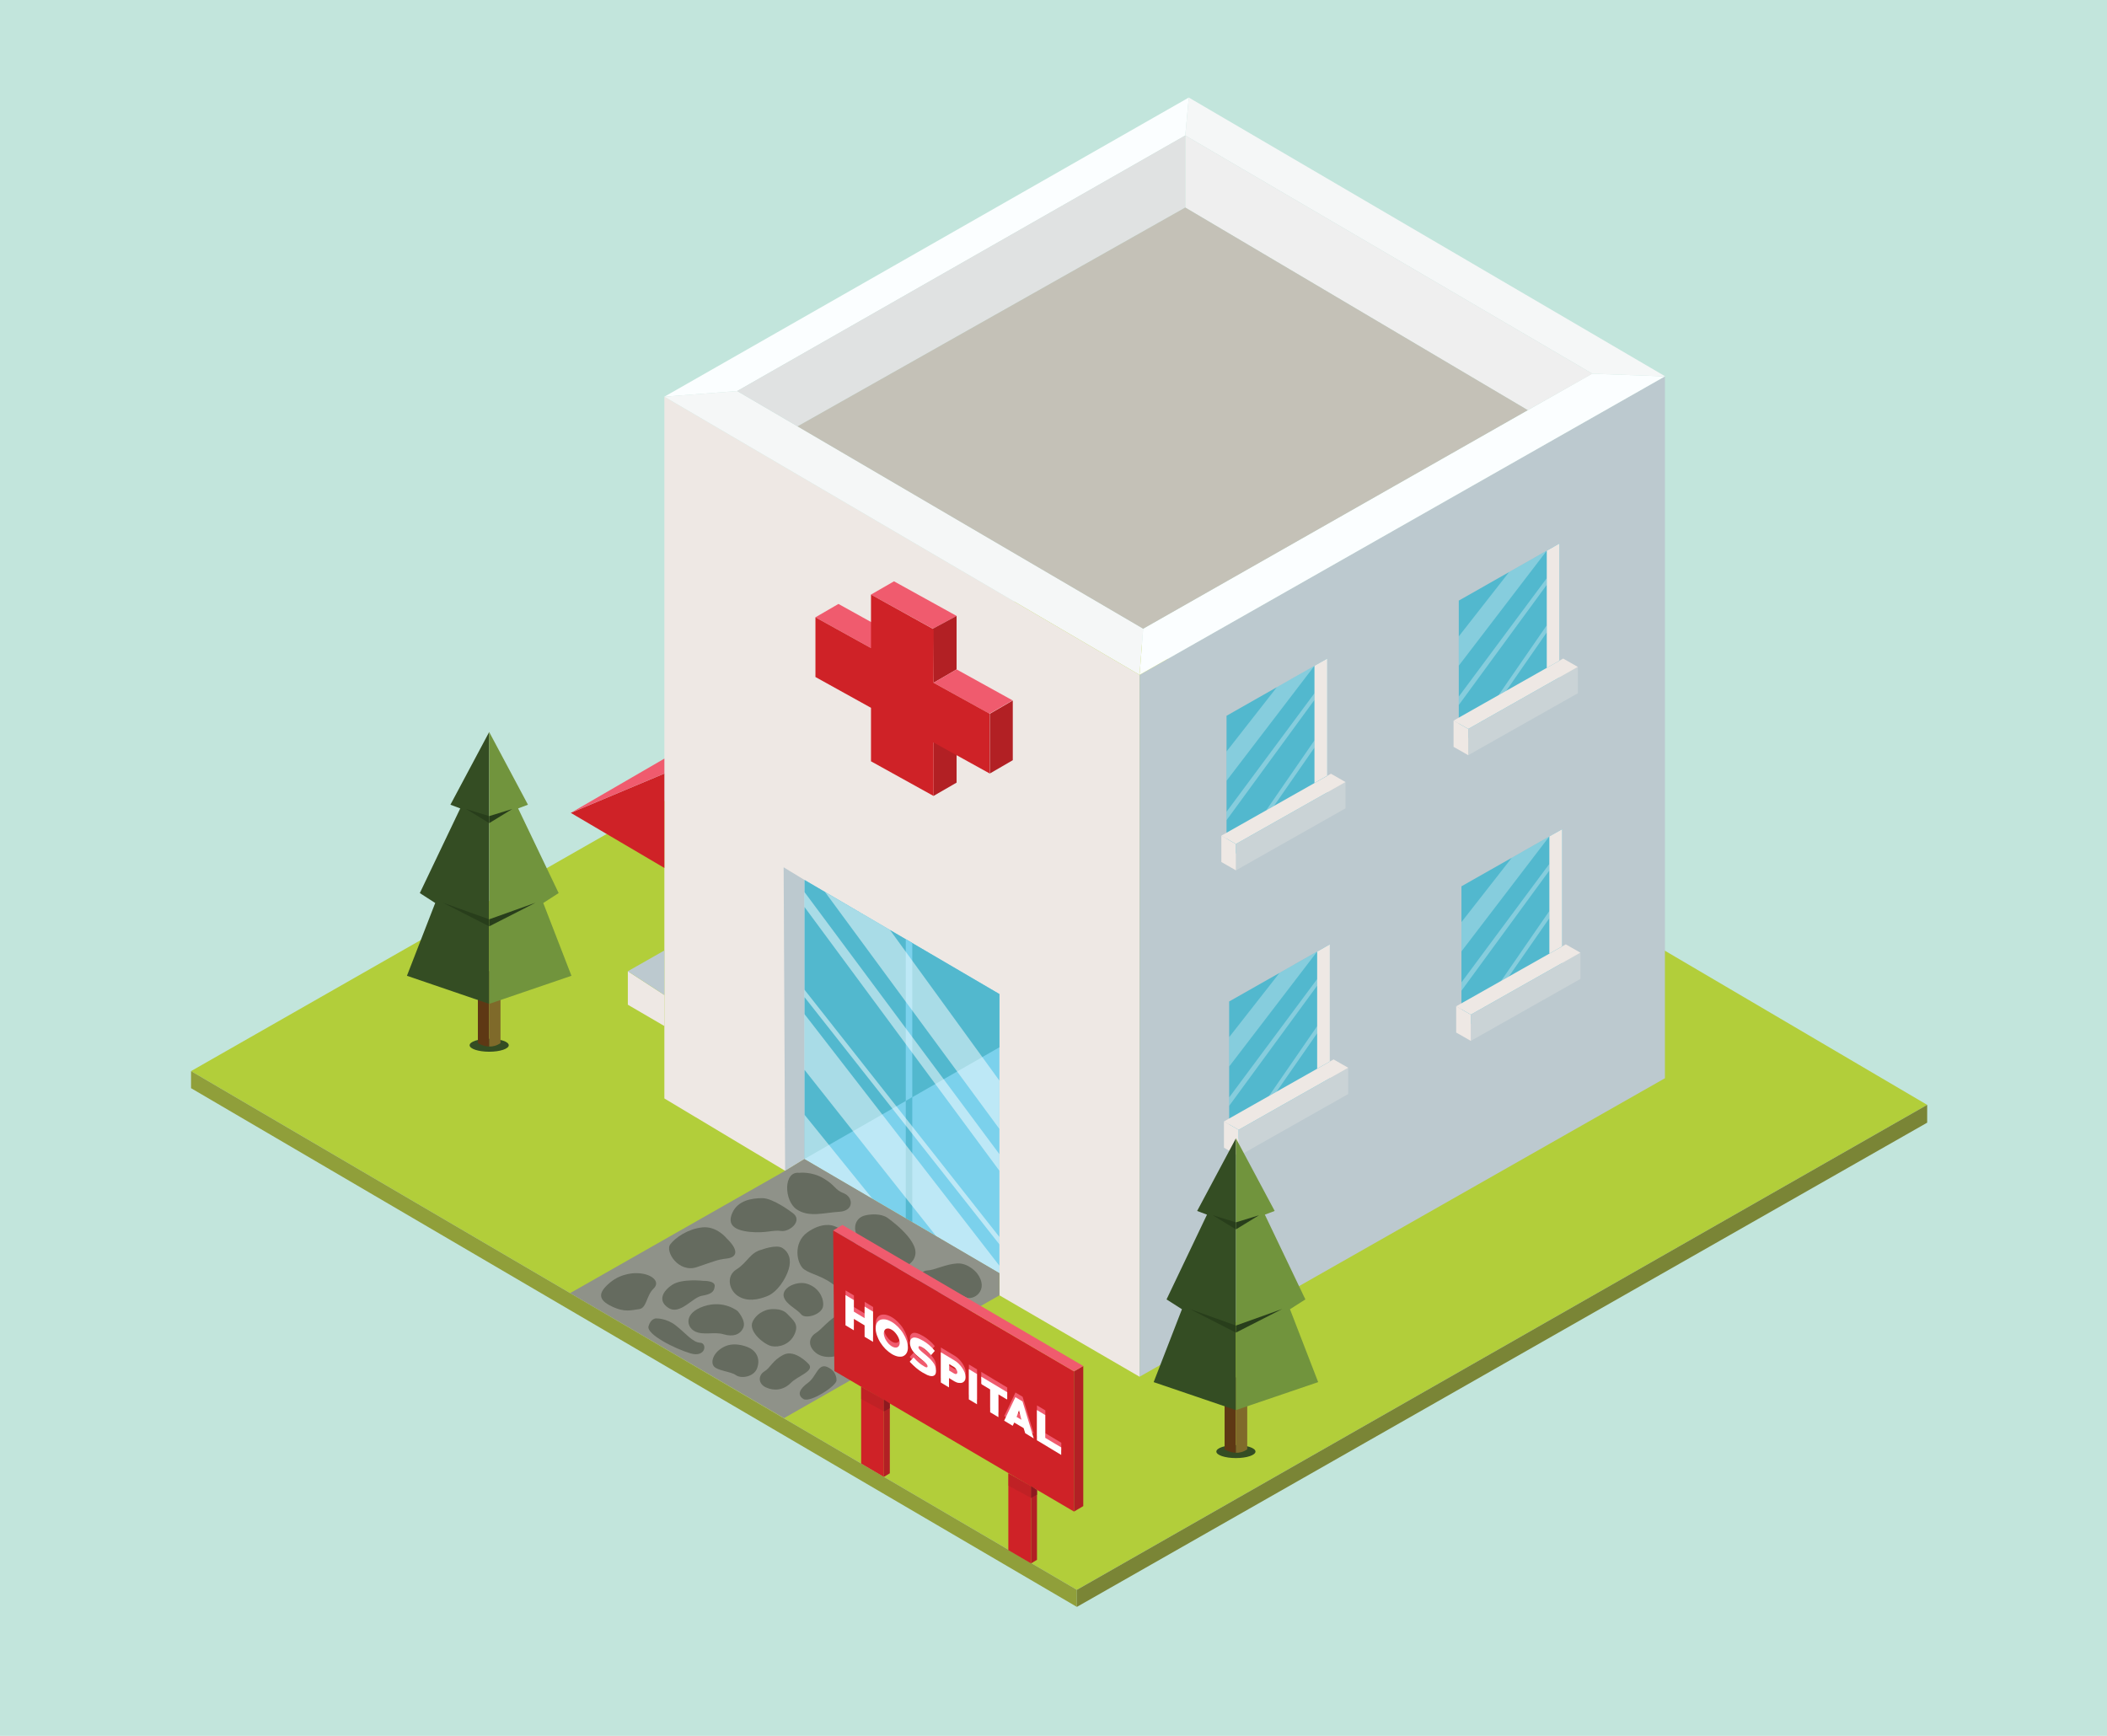 <?xml version="1.0" encoding="utf-8"?>
<!-- Generator: Adobe Illustrator 19.0.0, SVG Export Plug-In . SVG Version: 6.00 Build 0)  -->
<svg version="1.1" id="Layer_1" xmlns="http://www.w3.org/2000/svg" xmlns:xlink="http://www.w3.org/1999/xlink" x="0px" y="0px"
	 viewBox="0 0 2272 1872" style="enable-background:new 0 0 2272 1872;" xml:space="preserve">
<style type="text/css">
	.st0{fill:#C2E5DC;}
	.st1{fill:#B2CE3A;}
	.st2{fill:#344D23;}
	.st3{fill:#5E3814;}
	.st4{fill:#7F6A2A;}
	.st5{fill:#283E1B;}
	.st6{fill:#71943D;}
	.st7{fill:#909F3A;}
	.st8{fill:#EEE8E4;}
	.st9{fill:#7BD1EC;}
	.st10{fill:#BCC9CF;}
	.st11{fill:#F05B6E;}
	.st12{fill:#B22024;}
	.st13{fill:#FBFEFF;}
	.st14{fill:#F5F7F7;}
	.st15{fill:#EFEFEF;}
	.st16{fill:#E0E2E2;}
	.st17{fill:#52B8CE;}
	.st18{opacity:0.5;fill:#FFFFFF;}
	.st19{fill:#CF2227;}
	.st20{fill:#C4C1B7;}
	.st21{fill:#54B9D1;}
	.st22{fill:#CAD3D6;}
	.st23{opacity:0.3;fill:#FFFFFF;}
	.st24{fill:#7A8536;}
	.st25{fill:#8F9289;}
	.st26{fill:#656B5F;}
	.st27{fill:#FFFFFF;}
	.st28{opacity:0.5;fill:#B22024;}
	.st29{fill:#8E1920;}
</style>
<rect id="XMLID_3_" class="st0" width="2272" height="1872"/>
<polygon id="XMLID_43_" class="st1" points="1161.2,1714.5 2078.1,1191.5 1124.5,631 206,1155.1 "/>
<g id="XMLID_12555_">
	<ellipse id="XMLID_12645_" class="st2" cx="527.5" cy="1127.2" rx="21.1" ry="7"/>
	<path id="XMLID_12559_" class="st3" d="M515.3,1047.4l0,77.5c0,0,5.3,3.5,12.2,3.7l0-81.2H515.3z"/>
	<path id="XMLID_12565_" class="st4" d="M527.5,1047.4l0,81.2c3.8,0.1,8-0.8,12.2-3.7l0-77.5H527.5z"/>
	<polygon id="XMLID_12557_" class="st2" points="527.5,789.4 527.5,1082.6 438.8,1052.3 469.3,973.8 452.7,963.1 496.3,871.8 
		485.7,867.8 	"/>
	<polygon id="XMLID_12561_" class="st5" points="527.5,991.4 477.6,973.5 527.5,999 	"/>
	<polygon id="XMLID_12563_" class="st5" points="527.5,880.1 502.6,872.4 527.5,887.7 	"/>
	<polygon id="XMLID_12621_" class="st6" points="527.5,789.4 527.5,1082.6 616.2,1052.3 585.8,973.8 602.4,963.1 558.7,871.8 
		569.3,867.8 	"/>
	<polygon id="XMLID_12569_" class="st5" points="527.5,991.4 577.5,973.5 527.5,999 	"/>
	<polygon id="XMLID_12567_" class="st5" points="527.5,880.1 552.5,872.4 527.5,887.7 	"/>
</g>
<polygon id="XMLID_47_" class="st7" points="206,1155.1 206,1173.5 1161.2,1732.9 1161.2,1714.5 "/>
<polygon id="XMLID_42_" class="st8" points="1228.8,727.8 716.4,427.8 716.4,1184.6 846.6,1262.6 867.4,1249.9 1077.7,1373 
	1077.7,1396.9 1228.8,1484.7 "/>
<polygon id="XMLID_24_" class="st9" points="867.4,948.9 867.4,1249.9 1077.7,1373 1077.7,1072 "/>
<polygon id="XMLID_7_" class="st10" points="1795.3,405.9 1795.3,1162.8 1228.8,1484.7 1228.8,727.8 "/>
<polygon id="XMLID_9_" class="st11" points="939.2,641.2 964,626.9 1031.5,664.2 1005.9,678 "/>
<polygon id="XMLID_15_" class="st12" points="1067.3,834.2 1092.1,819.8 1092.1,755.4 1067.3,769.8 "/>
<polygon id="XMLID_16_" class="st11" points="879.3,665.7 904.1,651.3 964,684.5 939.2,698.9 "/>
<polygon id="XMLID_17_" class="st12" points="1006.7,858.3 1031.5,844 1031.5,786.3 1006.7,786.3 "/>
<polygon id="XMLID_19_" class="st12" points="1031.5,664.2 1031.5,721.9 1006.7,736.3 1005.9,678 "/>
<polygon id="XMLID_18_" class="st11" points="1091.9,755.3 1067,769.7 1006.7,736.3 1031.5,721.9 "/>
<polygon id="XMLID_22_" class="st13" points="716.4,427.8 794.9,421.7 1278.1,146.1 1281.9,105.2 "/>
<polygon id="XMLID_26_" class="st14" points="1228.8,727.8 1232.7,678 794.9,421.7 716.4,427.8 "/>
<polygon id="XMLID_27_" class="st13" points="1795.3,405.9 1716.7,403 1232.7,678 1228.8,727.8 "/>
<polygon id="XMLID_28_" class="st14" points="1281.9,105.2 1795.7,405.9 1717.1,403 1278.1,146.1 "/>
<polygon id="XMLID_25_" class="st15" points="1278.1,146.1 1278.1,223.8 1647.4,442.3 1717.1,403 "/>
<polygon id="XMLID_29_" class="st16" points="1278.1,223.8 860,459.8 794.9,421.7 1278.1,146.1 "/>
<polygon id="XMLID_38_" class="st17" points="867.4,1249.9 1077.7,1129.4 1077.7,1072 867.4,948.9 "/>
<polygon id="XMLID_39_" class="st18" points="867.4,1202 940.8,1292.8 867.4,1249.9 "/>
<g id="XMLID_8_">
	<path id="XMLID_10_" class="st19" d="M1006.7,800.7v57.7l-67.5-37.4v-57.7l-59.9-33.2v-64.4l59.9,33.2v-57.7l67.5,37.4v57.7
		l60.4,33.4v64.4L1006.7,800.7z"/>
</g>
<polygon id="XMLID_2_" class="st20" points="860,459.8 1278.1,223.8 1647.4,442.3 1232.7,678 "/>
<polygon id="XMLID_30_" class="st10" points="867.4,1249.9 867.4,948.9 845,935.3 846.6,1262.6 "/>
<polygon id="XMLID_40_" class="st9" points="983.7,1016.9 976.7,1012.8 976.7,1187.3 983.7,1183.2 "/>
<polygon id="XMLID_41_" class="st21" points="976.7,1187.3 976.7,1313.8 983.7,1317.9 983.7,1183.2 "/>
<polygon id="XMLID_34_" class="st18" points="959.6,1002.8 1077.7,1165.4 1077.7,1217.5 889.6,961.9 "/>
<polygon id="XMLID_35_" class="st18" points="867.4,961.9 1077.7,1244.7 1077.7,1262.6 867.4,978 "/>
<polygon id="XMLID_37_" class="st18" points="867.4,1093.5 1077.7,1365 1077.7,1373 1009.3,1332.9 867.4,1153.6 "/>
<polygon id="XMLID_36_" class="st18" points="867.4,1075.2 1077.7,1342 1077.7,1334 867.4,1067.2 "/>
<g id="XMLID_20_">
	<polygon id="XMLID_13_" class="st17" points="1431.2,710.2 1431.2,864.4 1322.6,926 1322.6,771.9 	"/>
	<polygon id="XMLID_21_" class="st22" points="1450.9,843.4 1450.9,871.7 1332.7,938.6 1332.7,910.2 	"/>
	<polygon id="XMLID_14_" class="st8" points="1317,901.2 1332.7,910.2 1450.9,843.4 1435.2,834.4 	"/>
	<polygon id="XMLID_23_" class="st8" points="1317,929.6 1332.7,938.6 1332.7,910.2 1317,901.2 	"/>
	<polygon id="XMLID_5_" class="st8" points="1431.2,710.2 1417.4,718 1417.4,844.4 1431.2,836.6 	"/>
	<polygon id="XMLID_12_" class="st23" points="1376.9,741 1322.6,810.4 1322.6,842 1417.4,718 	"/>
	<polygon id="XMLID_31_" class="st23" points="1417.4,747.6 1322.6,875.4 1322.6,884.5 1417.4,754.8 	"/>
	<polygon id="XMLID_32_" class="st23" points="1417.4,798.4 1365.4,873.8 1373.8,869.1 1417.4,806.2 	"/>
</g>
<g id="XMLID_44_">
	<polygon id="XMLID_86_" class="st17" points="1681.6,586.1 1681.6,740.3 1573,801.9 1573,647.7 	"/>
	<polygon id="XMLID_83_" class="st22" points="1701.4,719.2 1701.4,747.6 1583.2,814.4 1583.2,786.1 	"/>
	<polygon id="XMLID_80_" class="st8" points="1567.4,777.1 1583.2,786.1 1701.4,719.2 1685.6,710.2 	"/>
	<polygon id="XMLID_77_" class="st8" points="1567.4,805.4 1583.2,814.4 1583.2,786.1 1567.4,777.1 	"/>
	<polygon id="XMLID_74_" class="st8" points="1681.6,586.1 1667.9,593.9 1667.9,720.3 1681.6,712.5 	"/>
	<polygon id="XMLID_66_" class="st23" points="1627.3,616.9 1573,686.3 1573,717.9 1667.9,593.9 	"/>
	<polygon id="XMLID_46_" class="st23" points="1667.9,623.5 1573,751.2 1573,760.3 1667.9,630.7 	"/>
	<polygon id="XMLID_45_" class="st23" points="1667.9,674.3 1615.9,749.7 1624.2,745 1667.9,682 	"/>
</g>
<g id="XMLID_104_">
	<polygon id="XMLID_120_" class="st17" points="1434,1018.4 1434,1172.6 1325.4,1234.2 1325.4,1080 	"/>
	<polygon id="XMLID_117_" class="st22" points="1453.8,1151.5 1453.8,1179.8 1335.6,1246.7 1335.6,1218.4 	"/>
	<polygon id="XMLID_114_" class="st8" points="1319.8,1209.4 1335.6,1218.4 1453.8,1151.5 1438,1142.5 	"/>
	<polygon id="XMLID_111_" class="st8" points="1319.8,1237.7 1335.6,1246.7 1335.6,1218.4 1319.8,1209.4 	"/>
	<polygon id="XMLID_108_" class="st8" points="1434,1018.4 1420.3,1026.2 1420.3,1152.5 1434,1144.8 	"/>
	<polygon id="XMLID_107_" class="st23" points="1379.7,1049.2 1325.4,1118.5 1325.4,1150.2 1420.3,1026.2 	"/>
	<polygon id="XMLID_106_" class="st23" points="1420.3,1055.8 1325.4,1183.5 1325.4,1192.6 1420.3,1063 	"/>
	<polygon id="XMLID_105_" class="st23" points="1420.3,1106.6 1368.3,1182 1376.6,1177.2 1420.3,1114.3 	"/>
</g>
<g id="XMLID_87_">
	<polygon id="XMLID_103_" class="st17" points="1684.5,894.2 1684.5,1048.4 1575.9,1110 1575.9,955.8 	"/>
	<polygon id="XMLID_100_" class="st22" points="1704.2,1027.4 1704.2,1055.7 1586,1122.5 1586,1094.2 	"/>
	<polygon id="XMLID_97_" class="st8" points="1570.2,1085.2 1586,1094.2 1704.2,1027.4 1688.4,1018.4 	"/>
	<polygon id="XMLID_94_" class="st8" points="1570.2,1113.5 1586,1122.5 1586,1094.2 1570.2,1085.2 	"/>
	<polygon id="XMLID_91_" class="st8" points="1684.5,894.2 1670.7,902 1670.7,1028.4 1684.5,1020.6 	"/>
	<polygon id="XMLID_90_" class="st23" points="1630.2,925 1575.9,994.4 1575.9,1026 1670.7,902 	"/>
	<polygon id="XMLID_89_" class="st23" points="1670.7,931.6 1575.9,1059.4 1575.9,1068.4 1670.7,938.8 	"/>
	<polygon id="XMLID_88_" class="st23" points="1670.7,982.4 1618.7,1057.8 1627,1053.1 1670.7,990.2 	"/>
</g>
<polygon id="XMLID_48_" class="st24" points="1161.2,1732.9 2078.1,1210.7 2078.1,1191.5 1161.2,1714.5 "/>
<g id="XMLID_176_">
	<ellipse id="XMLID_185_" class="st2" cx="1332.7" cy="1565.4" rx="21.1" ry="7"/>
	<path id="XMLID_184_" class="st3" d="M1320.5,1485.5l0,77.5c0,0,5.3,3.5,12.2,3.7l0-81.2H1320.5z"/>
	<path id="XMLID_183_" class="st4" d="M1332.7,1485.5l0,81.2c3.8,0.1,8-0.8,12.2-3.7l0-77.5H1332.7z"/>
	<polygon id="XMLID_182_" class="st2" points="1332.7,1227.6 1332.7,1520.7 1244,1490.5 1274.5,1411.9 1257.9,1401.3 1301.5,1309.9 
		1290.9,1305.9 	"/>
	<polygon id="XMLID_181_" class="st5" points="1332.7,1429.5 1282.8,1411.6 1332.7,1437.1 	"/>
	<polygon id="XMLID_180_" class="st5" points="1332.7,1318.2 1307.7,1310.5 1332.7,1325.8 	"/>
	<polygon id="XMLID_179_" class="st6" points="1332.7,1227.6 1332.7,1520.7 1421.4,1490.5 1391,1411.9 1407.6,1401.3 1363.9,1309.9 
		1374.5,1305.9 	"/>
	<polygon id="XMLID_178_" class="st5" points="1332.7,1429.5 1382.7,1411.6 1332.7,1437.1 	"/>
	<polygon id="XMLID_177_" class="st5" points="1332.7,1318.2 1357.7,1310.5 1332.7,1325.8 	"/>
</g>
<polygon id="XMLID_186_" class="st19" points="716.4,834.2 615.5,876.6 716.4,936 "/>
<polygon id="XMLID_187_" class="st11" points="615.5,876.6 716.4,818.1 716.4,834.2 "/>
<polygon id="XMLID_171_" class="st8" points="716.4,1106.5 716.4,1073 677,1047.4 677,1083.5 "/>
<polygon id="XMLID_190_" class="st10" points="677,1047.4 716.4,1025 716.4,1073 "/>
<polygon id="XMLID_189_" class="st25" points="846.6,1262.6 614.8,1394.5 845.5,1529.3 1077.7,1396.9 1077.7,1373 867.4,1249.9 "/>
<path id="XMLID_193_" class="st26" d="M861.8,1264.8c0,0,13.5-1.8,26.6,6.2c13.1,7.9,11.4,11.9,21.5,15.9c10.2,4,11.4,19-4.9,19.9
	c-16.3,0.9-32.7,6.5-46.1-2.7C845.4,1294.8,844.5,1262.8,861.8,1264.8z"/>
<path id="XMLID_194_" class="st26" d="M898.2,1321.8c0,0-11.6-4.3-27.6,7.2s-11.4,34.4-3.4,40s21.1,7.1,34.4,18.6
	c13.3,11.5,27.1,12,34.1-4.5S920.7,1328.6,898.2,1321.8z"/>
<path id="XMLID_195_" class="st26" d="M956.5,1313c0,0-7.4-5.5-22.7-2.5c-15.3,3-14.1,21-5.2,26.5s12.4,22,21.4,27.5s34,5.5,37-11.5
	S956.5,1313,956.5,1313z"/>
<path id="XMLID_192_" class="st26" d="M976.7,1389.6c0,0-13.7-1.5-23.7,7c-10,8.4-7.1,25.1,5.2,31s25.8,10.1,34.3,5
	C1001,1427.5,1007.9,1394.7,976.7,1389.6z"/>
<path id="XMLID_198_" class="st26" d="M1053.5,1373c0,0-8.9-11.1-21.2-10.5c-12.3,0.6-25.2,7.5-32.6,7.6
	c-7.4,0.1-19.7,15.6,3.8,21.5s29.6,2.5,37.7,7.2C1049.3,1403.5,1067.5,1391.4,1053.5,1373z"/>
<path id="XMLID_196_" class="st26" d="M933.7,1415.2c0,0-10.6-8.5-25.9,0c-15.3,8.5-21,17.9-28.3,22.5c-7.3,4.7-8.7,13.7,0,21
	c8.7,7.3,23.3,5,30,0c6.7-5,12.2-15.8,22.7-16.3S946,1422.7,933.7,1415.2z"/>
<path id="XMLID_203_" class="st26" d="M887.7,1406.7c-0.1-9.7-6.5-18.1-15.5-21.6c-2.5-0.9-5.2-1.6-8.2-1.5
	c-10.7,0.3-21.3,7.3-18.7,15.3s13.9,12.7,18.6,18.5s23.4-0.1,23.7-9.6C887.7,1407.5,887.7,1407.1,887.7,1406.7z"/>
<path id="XMLID_204_" class="st26" d="M854.2,1307.7c0,0-20.4-15.6-32.1-15.6c-11.7,0-26.3,2.5-32.3,15.6c-6,13.1,2,19.1,19,20.8
	s24.5-2.4,33.6-1C851.5,1328.8,866.7,1316,854.2,1307.7z"/>
<path id="XMLID_201_" class="st26" d="M821.5,1347.6c0,0,15.7-6,22.3-1.7c6.7,4.3,9.9,12.2,6.6,23c-3.3,10.7-12.3,24.5-22.9,28.8
	c-10.7,4.3-22,6.1-31.6,0c-9.7-6.1-13.4-21.5-1.7-28.8C805.9,1361.6,808.7,1350.7,821.5,1347.6z"/>
<path id="XMLID_206_" class="st26" d="M828.7,1412.2c0,0,13.3-2.6,20.1,4.6s13,11.2,7.9,22.2c-5.1,11-16.7,14.3-24.7,12.7
	c-8-1.7-25.7-16-20.3-26.7C817,1414.3,828.7,1412.2,828.7,1412.2z"/>
<path id="XMLID_205_" class="st26" d="M902,1488.3c0,0,0.7-9.3-9.7-14c-10.3-4.7-12,10.4-21,16.9s-12.2,13-5,17.5
	C873.5,1513.3,903.1,1493.9,902,1488.3z"/>
<path id="XMLID_208_" class="st26" d="M872,1471c0,0-14.8-16.3-27.1-10s-13.9,13.9-20.6,17.9c-6.7,4.1-7.2,13.2,1.6,17.3
	c8.8,4.1,19.1,3,26.8-4.8C860.3,1483.7,878.8,1478.5,872,1471z"/>
<path id="XMLID_209_" class="st26" d="M795.5,1414c0,0-14.8-12.5-36.5-5.3s-19,22.3-9.8,27s21,0.2,31,3.2c10,3,18,0.6,21.3-7.1
	C804.8,1424.3,795.5,1414,795.5,1414z"/>
<path id="XMLID_210_" class="st26" d="M807.5,1453.3c0,0-14-6.9-26.1-1.2c-12.1,5.7-15.6,16.6-11.6,21.4c4,4.8,18.3,5.5,23.8,9.5
	s19.3,2,22.8-7.5S816.3,1457.5,807.5,1453.3z"/>
<path id="XMLID_211_" class="st26" d="M783.7,1335.6c0,0-10.7-13.6-26.3-12c-15.7,1.7-29,10.9-34.7,18.4c-5.7,7.6,9,31.1,28.7,24.5
	c19.7-6.6,21.7-8,32.3-9.3C794.4,1356,797.4,1348.9,783.7,1335.6z"/>
<path id="XMLID_212_" class="st26" d="M758.6,1381.3c0,0-22.7-2.7-33.3,4s-16.6,17.6-4.3,25.3c12.3,7.7,25.6-11.4,35.8-13.2
	c10.2-1.8,13.2-4.1,13.9-10.3C771.3,1380.9,758.6,1381.3,758.6,1381.3z"/>
<path id="XMLID_213_" class="st26" d="M686.7,1373c0,0-15.7-1-29,10.2c-13.3,11.2-12.7,18.5,1.7,25.5c14.3,7,21.3,4.1,29.7,3.1
	s7.7-14.7,15.7-22.2C712.7,1382,702.3,1373.2,686.7,1373z"/>
<path id="XMLID_214_" class="st26" d="M707.4,1421.8c0,0,10.9-0.5,21.2,7.5c10.3,8,18.3,18.4,26.3,18.7s6.3,16.4-10.3,11.5
	c-16.7-4.9-47.7-20.5-45.3-29.2C701.7,1421.7,707.4,1421.8,707.4,1421.8z"/>
<g id="XMLID_191_">
	<polygon id="XMLID_49_" class="st19" points="898.4,1326.9 1158.1,1478.9 1158.1,1630.1 899.7,1478.5 	"/>
	<polygon id="XMLID_50_" class="st12" points="1158.1,1630.1 1168.1,1624.2 1168.1,1473.1 1158.1,1478.9 	"/>
	<polygon id="XMLID_53_" class="st11" points="898.4,1326.9 908.4,1321 1168.1,1473.1 1158.1,1478.9 	"/>
	<g id="XMLID_148_">
		<path id="XMLID_166_" class="st11" d="M932.4,1436.6v-12.3l-11.6-7v12.3l-9-5.4v-32.6l9,5.4v12.5l11.6,7v-12.5l9.1,5.5v32.6
			L932.4,1436.6z"/>
		<path id="XMLID_163_" class="st11" d="M961.7,1455.1c-2.4-1.5-4.7-3.3-6.8-5.4c-2.1-2.2-3.9-4.5-5.5-7c-1.6-2.5-2.8-5.1-3.7-7.7
			c-0.9-2.7-1.4-5.2-1.4-7.6s0.5-4.4,1.4-5.9c0.9-1.6,2.2-2.6,3.7-3.3c1.6-0.6,3.4-0.7,5.5-0.4c2.1,0.4,4.4,1.3,6.8,2.7
			c2.4,1.4,4.6,3.2,6.8,5.4c2.1,2.2,4,4.5,5.5,7s2.8,5.1,3.7,7.7c0.9,2.7,1.4,5.2,1.4,7.6s-0.5,4.4-1.4,5.9
			c-0.9,1.6-2.2,2.6-3.7,3.3s-3.4,0.7-5.5,0.4C966.3,1457.5,964,1456.6,961.7,1455.1z M961.7,1428.9c-1.2-0.7-2.4-1.2-3.4-1.3
			c-1.1-0.1-2,0-2.7,0.3c-0.8,0.4-1.4,0.9-1.8,1.8c-0.4,0.8-0.7,1.8-0.7,3c0,1.2,0.2,2.4,0.7,3.8c0.4,1.4,1,2.7,1.8,3.9
			c0.8,1.3,1.7,2.5,2.7,3.6c1.1,1.1,2.2,2.1,3.4,2.8c1.2,0.7,2.4,1.2,3.4,1.3c1.1,0.1,2,0,2.7-0.3c0.8-0.4,1.4-1,1.8-1.8
			c0.4-0.8,0.7-1.8,0.7-3c0-1.2-0.2-2.5-0.7-3.8c-0.4-1.3-1-2.6-1.8-3.9c-0.8-1.3-1.7-2.5-2.7-3.6
			C964,1430.6,962.9,1429.7,961.7,1428.9z"/>
		<path id="XMLID_161_" class="st11" d="M994.4,1474.8c-2.2-1.3-4.4-2.9-6.5-4.7s-4.2-3.8-6.2-5.9c-0.1,0-0.2-0.2-0.4-0.4
			c-0.2-0.3-0.3-0.4-0.3-0.5c0,0,0.1-0.1,0.2-0.2c0.1-0.1,0.3-0.3,0.4-0.5c0.2-0.2,0.4-0.4,0.6-0.7c0.2-0.2,0.4-0.5,0.7-0.7
			c0.5-0.5,0.9-1,1.3-1.4c0.4-0.4,0.7-0.8,0.9-1c0.4,0.4,0.7,0.7,1.1,1.1c1.5,1.7,3,3.2,4.6,4.5c1.5,1.3,3.1,2.5,4.9,3.5
			c0.5,0.3,1,0.6,1.5,0.9c0.5,0.3,1,0.5,1.5,0.6c0.4,0.1,0.8,0.1,1.1-0.1c0.3-0.2,0.4-0.6,0.4-1.2c0-0.3-0.1-0.6-0.3-1
			c-0.2-0.3-0.4-0.7-0.6-1c-0.3-0.3-0.5-0.7-0.8-1c-0.3-0.3-0.5-0.6-0.8-0.8c-0.6-0.6-1.2-1.1-1.8-1.6c-0.6-0.5-1.2-1-1.9-1.5
			c-0.8-0.7-1.6-1.3-2.4-2c-0.8-0.6-1.5-1.3-2.3-2c-0.8-0.7-1.5-1.4-2.2-2c-0.7-0.7-1.3-1.4-1.9-2.1c-1.2-1.5-2.2-3-2.9-4.7
			c-0.7-1.7-1.1-3.5-1.1-5.5c0-0.7,0.1-1.4,0.2-2c0.2-0.6,0.4-1.2,0.7-1.6c0.6-0.9,1.4-1.5,2.4-1.8c1-0.3,2.1-0.3,3.3,0
			c1.2,0.2,2.4,0.7,3.8,1.3c1.3,0.6,2.6,1.3,4,2.1c2.2,1.3,4.3,2.8,6.4,4.6c2.1,1.8,4.1,3.8,6,6.2c-0.7,0.8-1.4,1.5-2,2.3
			c-0.7,0.7-1.3,1.5-2,2.3c-1.6-1.8-3.2-3.4-4.7-4.8c-1.5-1.4-3.2-2.7-4.9-3.7c-0.4-0.3-0.9-0.5-1.3-0.7c-0.5-0.2-0.9-0.4-1.3-0.5
			c-0.4-0.1-0.7,0-1,0.2c-0.3,0.2-0.4,0.5-0.4,1.1c0,0.4,0.1,0.8,0.3,1.2c0.2,0.4,0.6,0.9,1.1,1.5c0.5,0.5,1.2,1.2,1.9,1.8
			c0.8,0.7,1.6,1.3,2.5,2.1c0.9,0.7,1.8,1.5,2.8,2.3c1,0.8,1.9,1.7,2.9,2.6s1.9,1.8,2.7,2.8c0.9,1,1.6,2,2.3,3
			c0.7,1,1.2,2.1,1.6,3.2c0.3,0.8,0.5,1.7,0.6,2.5c0.1,0.8,0.2,1.6,0.2,2.3c0,2.1-0.4,3.6-1.3,4.5c-0.9,0.8-2,1.3-3.4,1.2
			c-1.4,0-3-0.4-4.8-1.2C998,1476.8,996.2,1475.9,994.4,1474.8z"/>
		<path id="XMLID_158_" class="st11" d="M1029.3,1484.6l-5.9-3.6v10.1l-8.8-5.3v-32.6l14.7,8.8c1.6,0.9,3.1,2.1,4.5,3.5
			s2.7,2.9,3.8,4.5c1.1,1.6,2,3.3,2.7,5c0.7,1.7,1,3.4,1,5c0,1.6-0.3,2.9-1,3.9c-0.7,1-1.5,1.7-2.7,2.1c-1.1,0.4-2.4,0.4-3.8,0.2
			C1032.4,1486.2,1030.9,1485.6,1029.3,1484.6z M1028.7,1469l-5.1-3.1v7l5.1,3.1c0.5,0.3,1,0.5,1.4,0.6c0.4,0.1,0.8,0.1,1.2,0
			c0.3-0.1,0.6-0.3,0.8-0.6c0.2-0.3,0.3-0.7,0.3-1.2s-0.1-1-0.3-1.6c-0.2-0.5-0.5-1.1-0.8-1.6s-0.7-1-1.2-1.5
			C1029.7,1469.7,1029.2,1469.3,1028.7,1469z"/>
		<path id="XMLID_156_" class="st11" d="M1044.8,1504.1v-32.6l8.8,5.3v32.6L1044.8,1504.1z"/>
		<path id="XMLID_154_" class="st11" d="M1085.6,1504l-9-5.4v24.6l-8.9-5.3v-24.6l-9-5.4l-0.6-0.9v-7.5l28,16.8v7.5L1085.6,1504z"/>
		<path id="XMLID_151_" class="st11" d="M1105.6,1540.6l-1.7-5.5l-10.1-6l-1.7,3.5l-9.2-5.5l12.1-25.4l7.7,4.6l12.1,39.9
			L1105.6,1540.6z M1098.9,1515.8l-2.6,7.1l5.2,3.1L1098.9,1515.8z"/>
		<path id="XMLID_149_" class="st11" d="M1118.2,1548.2v-32.6l9,5.4v24.6l17.2,10.3v8.1L1118.2,1548.2z"/>
	</g>
	<g id="XMLID_52_">
		<path id="XMLID_56_" class="st27" d="M932.3,1441.6v-12.3l-11.6-7v12.3l-9-5.4v-32.6l9,5.4v12.5l11.6,7V1409l9.1,5.5v32.6
			L932.3,1441.6z"/>
		<path id="XMLID_60_" class="st27" d="M961.6,1460.2c-2.4-1.5-4.7-3.3-6.8-5.4c-2.1-2.2-3.9-4.5-5.5-7c-1.6-2.5-2.8-5.1-3.7-7.7
			c-0.9-2.7-1.4-5.2-1.4-7.6s0.5-4.4,1.4-5.9c0.9-1.6,2.2-2.6,3.7-3.3c1.6-0.6,3.4-0.7,5.5-0.4c2.1,0.4,4.4,1.3,6.8,2.7
			c2.4,1.4,4.6,3.2,6.8,5.4c2.1,2.2,4,4.5,5.5,7s2.8,5.1,3.7,7.7c0.9,2.7,1.4,5.2,1.4,7.6s-0.5,4.4-1.4,5.9
			c-0.9,1.6-2.2,2.6-3.7,3.3s-3.4,0.7-5.5,0.4C966.2,1462.5,964,1461.6,961.6,1460.2z M961.6,1434c-1.2-0.7-2.4-1.2-3.4-1.3
			c-1.1-0.1-2,0-2.7,0.3c-0.8,0.4-1.4,0.9-1.8,1.8c-0.4,0.8-0.7,1.8-0.7,3c0,1.2,0.2,2.4,0.7,3.8c0.4,1.4,1,2.7,1.8,3.9
			c0.8,1.3,1.7,2.5,2.7,3.6c1.1,1.1,2.2,2.1,3.4,2.8c1.2,0.7,2.4,1.2,3.4,1.3c1.1,0.1,2,0,2.7-0.3c0.8-0.4,1.4-1,1.8-1.8
			c0.4-0.8,0.7-1.8,0.7-3c0-1.2-0.2-2.5-0.7-3.8c-0.4-1.3-1-2.6-1.8-3.9c-0.8-1.3-1.7-2.5-2.7-3.6
			C964,1435.6,962.8,1434.7,961.6,1434z"/>
		<path id="XMLID_132_" class="st27" d="M994.4,1479.9c-2.2-1.3-4.4-2.9-6.5-4.7s-4.2-3.8-6.2-5.9c-0.1,0-0.2-0.2-0.4-0.4
			c-0.2-0.3-0.3-0.4-0.3-0.5c0,0,0.1-0.1,0.2-0.2c0.1-0.1,0.3-0.3,0.4-0.5c0.2-0.2,0.4-0.4,0.6-0.7c0.2-0.2,0.4-0.5,0.7-0.7
			c0.5-0.5,0.9-1,1.3-1.4c0.4-0.4,0.7-0.8,0.9-1c0.4,0.4,0.7,0.7,1.1,1.1c1.5,1.7,3,3.2,4.6,4.5c1.5,1.3,3.1,2.5,4.9,3.5
			c0.5,0.3,1,0.6,1.5,0.9c0.5,0.3,1,0.5,1.5,0.6c0.4,0.1,0.8,0.1,1.1-0.1c0.3-0.2,0.4-0.6,0.4-1.2c0-0.3-0.1-0.6-0.3-1
			c-0.2-0.3-0.4-0.7-0.6-1c-0.3-0.3-0.5-0.7-0.8-1c-0.3-0.3-0.5-0.6-0.8-0.8c-0.6-0.6-1.2-1.1-1.8-1.6c-0.6-0.5-1.2-1-1.9-1.5
			c-0.8-0.7-1.6-1.3-2.4-2c-0.8-0.6-1.5-1.3-2.3-2c-0.8-0.7-1.5-1.4-2.2-2c-0.7-0.7-1.3-1.4-1.9-2.1c-1.2-1.5-2.2-3-2.9-4.7
			c-0.7-1.7-1.1-3.5-1.1-5.5c0-0.7,0.1-1.4,0.2-2c0.2-0.6,0.4-1.2,0.7-1.6c0.6-0.9,1.4-1.5,2.4-1.8c1-0.3,2.1-0.3,3.3,0
			c1.2,0.2,2.4,0.7,3.8,1.3c1.3,0.6,2.6,1.3,4,2.1c2.2,1.3,4.3,2.8,6.4,4.6c2.1,1.8,4.1,3.8,6,6.2c-0.7,0.8-1.4,1.5-2,2.3
			c-0.7,0.7-1.3,1.5-2,2.3c-1.6-1.8-3.2-3.4-4.7-4.8c-1.5-1.4-3.2-2.7-4.9-3.7c-0.4-0.3-0.9-0.5-1.3-0.7c-0.5-0.2-0.9-0.4-1.3-0.5
			c-0.4-0.1-0.7,0-1,0.2c-0.3,0.2-0.4,0.5-0.4,1.1c0,0.4,0.1,0.8,0.3,1.2c0.2,0.4,0.6,0.9,1.1,1.5c0.5,0.5,1.2,1.2,1.9,1.8
			c0.8,0.7,1.6,1.3,2.5,2.1c0.9,0.7,1.8,1.5,2.8,2.3c1,0.8,1.9,1.7,2.9,2.6s1.9,1.8,2.7,2.8c0.9,1,1.6,2,2.3,3
			c0.7,1,1.2,2.1,1.6,3.2c0.3,0.8,0.5,1.7,0.6,2.5c0.1,0.8,0.2,1.6,0.2,2.3c0,2.1-0.4,3.6-1.3,4.5c-0.9,0.8-2,1.3-3.4,1.2
			c-1.4,0-3-0.4-4.8-1.2C997.9,1481.8,996.1,1480.9,994.4,1479.9z"/>
		<path id="XMLID_136_" class="st27" d="M1029.2,1489.7l-5.9-3.6v10.1l-8.8-5.3v-32.6l14.7,8.8c1.6,0.9,3.1,2.1,4.5,3.5
			s2.7,2.9,3.8,4.5c1.1,1.6,2,3.3,2.7,5c0.7,1.7,1,3.4,1,5c0,1.6-0.3,2.9-1,3.9c-0.7,1-1.5,1.7-2.7,2.1c-1.1,0.4-2.4,0.4-3.8,0.2
			C1032.3,1491.2,1030.8,1490.6,1029.2,1489.7z M1028.6,1474.1l-5.1-3.1v7l5.1,3.1c0.5,0.3,1,0.5,1.4,0.6c0.4,0.1,0.8,0.1,1.2,0
			c0.3-0.1,0.6-0.3,0.8-0.6c0.2-0.3,0.3-0.7,0.3-1.2s-0.1-1-0.3-1.6c-0.2-0.5-0.5-1.1-0.8-1.6s-0.7-1-1.2-1.5
			C1029.6,1474.7,1029.1,1474.4,1028.6,1474.1z"/>
		<path id="XMLID_139_" class="st27" d="M1044.7,1509.1v-32.6l8.8,5.3v32.6L1044.7,1509.1z"/>
		<path id="XMLID_141_" class="st27" d="M1085.6,1509.1l-9-5.4v24.6l-8.9-5.3v-24.6l-9-5.4l-0.6-0.9v-7.5l28,16.8v7.5L1085.6,1509.1
			z"/>
		<path id="XMLID_143_" class="st27" d="M1105.5,1545.6l-1.7-5.5l-10.1-6l-1.7,3.5l-9.2-5.5l12.1-25.4l7.7,4.6l12.1,39.9
			L1105.5,1545.6z M1098.8,1520.9l-2.6,7.1l5.2,3.1L1098.8,1520.9z"/>
		<path id="XMLID_146_" class="st27" d="M1118.1,1553.2v-32.6l9,5.4v24.6l17.2,10.3v8.1L1118.1,1553.2z"/>
	</g>
	<polygon id="XMLID_54_" class="st19" points="928.6,1495.4 928.6,1578.3 953.1,1592.7 953.1,1509.4 	"/>
	<polygon id="XMLID_168_" class="st12" points="959.5,1513.5 959.5,1588.8 953.1,1592.7 953.1,1509.4 	"/>
	<polygon id="XMLID_169_" class="st28" points="928.6,1495.4 953.1,1509.4 953.1,1522.1 928.6,1508.7 	"/>
	<polygon id="XMLID_170_" class="st29" points="953.1,1522.1 959.5,1518.6 959.5,1513.5 953.1,1509.4 	"/>
	<polygon id="XMLID_175_" class="st19" points="1087.3,1588.8 1087.3,1671.7 1111.8,1686 1111.8,1602.7 	"/>
	<polygon id="XMLID_174_" class="st12" points="1118.2,1606.9 1118.2,1682.1 1111.8,1686 1111.8,1602.7 	"/>
	<polygon id="XMLID_173_" class="st28" points="1087.3,1588.8 1111.8,1602.7 1111.8,1615.4 1087.3,1602.1 	"/>
	<polygon id="XMLID_172_" class="st29" points="1111.8,1615.4 1118.2,1611.9 1118.2,1606.9 1111.8,1602.7 	"/>
</g>
</svg>
